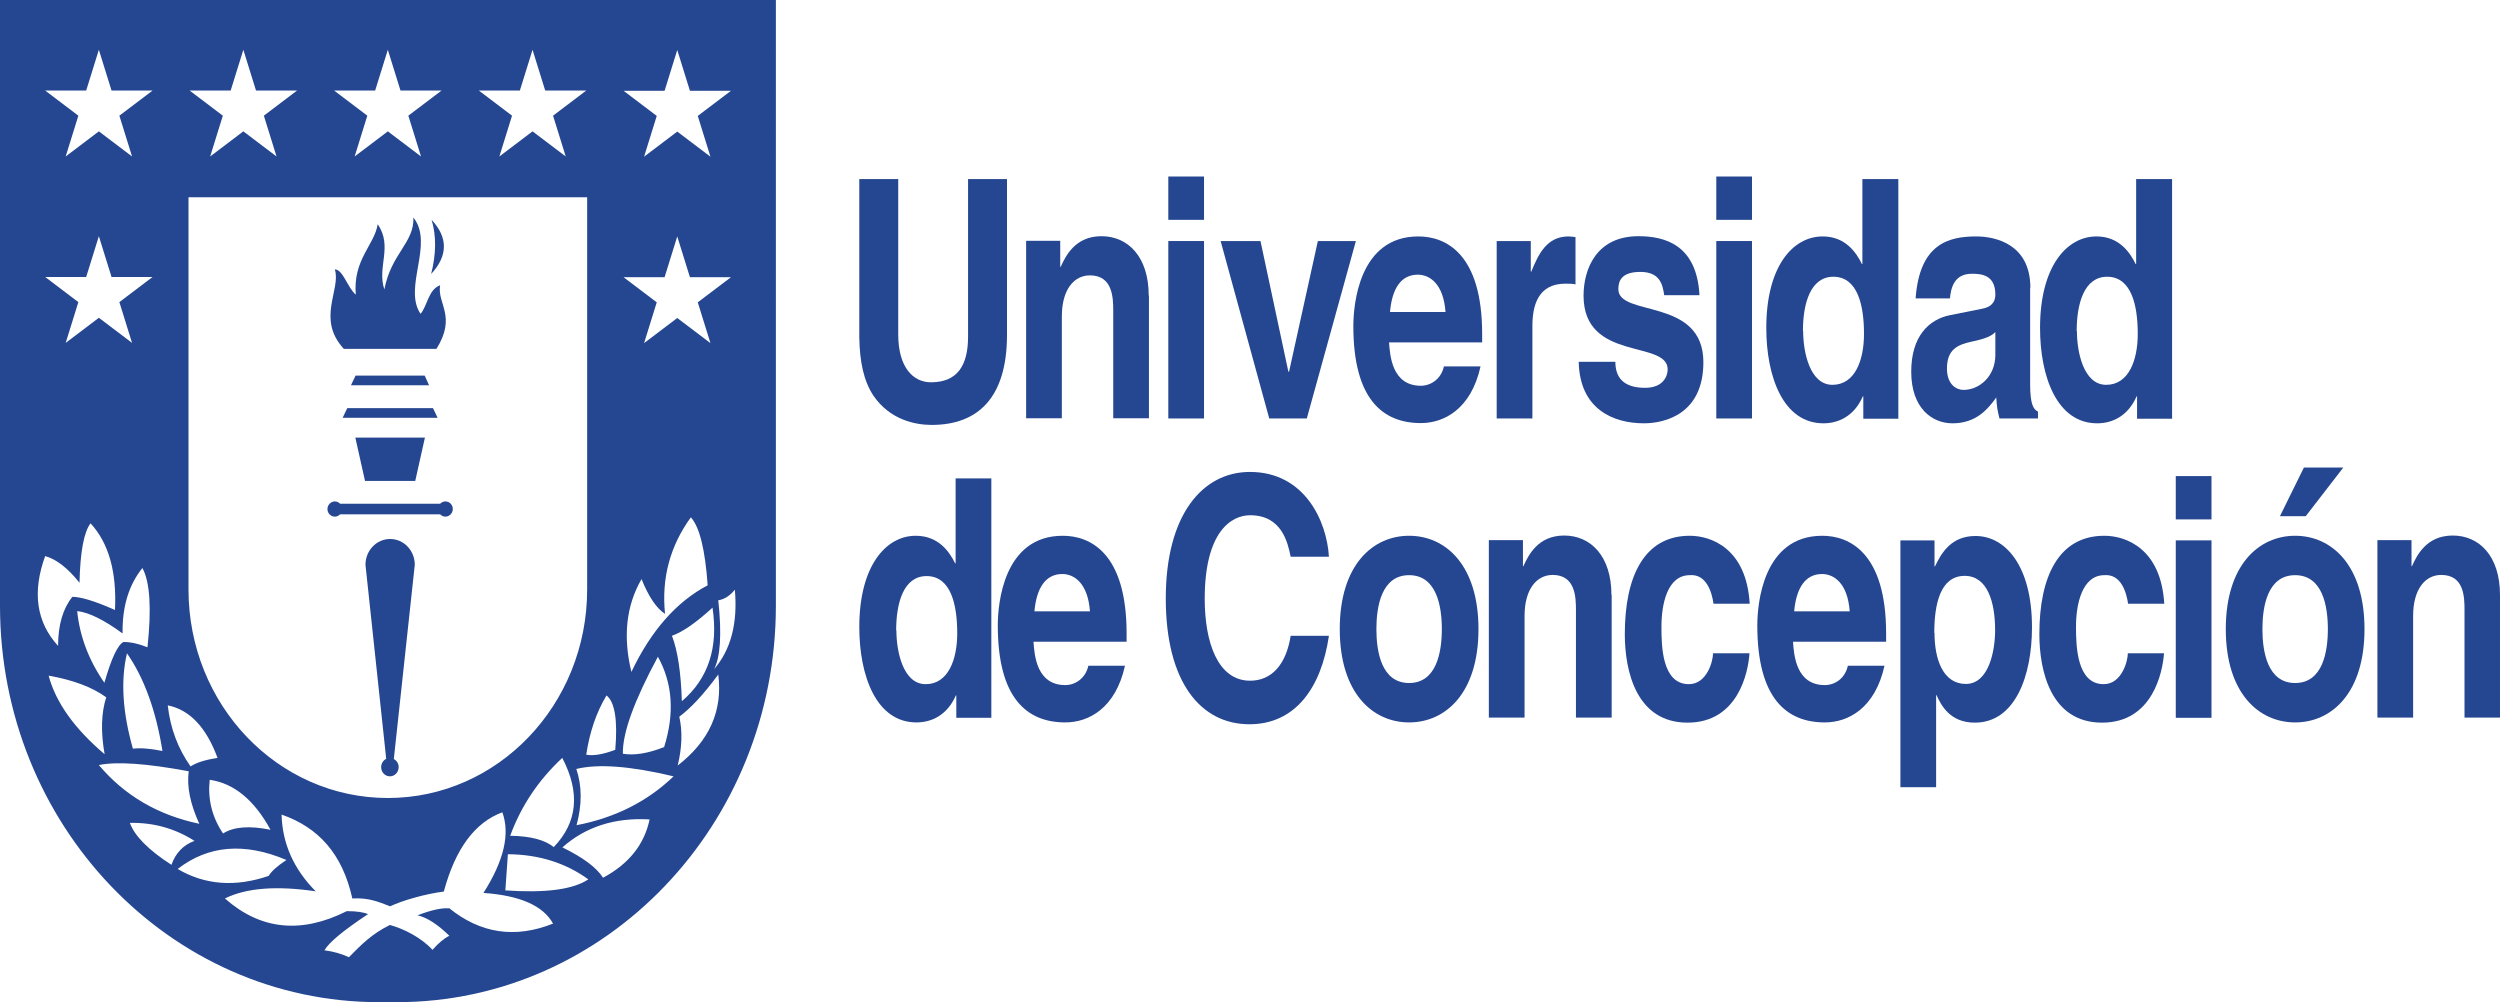 <?xml version="1.0" encoding="UTF-8"?>
<svg xmlns="http://www.w3.org/2000/svg" viewBox="0 0 108.49 43.49">
  <g id="Capa_1" data-name="Capa 1"/>
  <g id="Capa_2" data-name="Capa 2">
    <g id="Capa_1-2" data-name="Capa 1">
      <g>
        <path d="M0,0V26.29c0,9.5,7.36,17.2,16.45,17.2h.77c9.08,0,16.45-7.7,16.45-17.2V0H0ZM30.98,29.06c.28-.53,.35-1.53,.19-3.01,.26-.04,.5-.19,.72-.46,.13,1.47-.18,2.62-.91,3.46Zm-5.97,4.31c.94-.23,2.34-.13,4.22,.32-1.13,1.09-2.54,1.8-4.21,2.12,.24-.89,.24-1.7-.01-2.44Zm4.15-5.78c.46-.16,1.05-.57,1.76-1.22,.26,1.73-.18,3.08-1.33,4.06-.04-1.25-.18-2.19-.43-2.84Zm.82-5.14c.38,.42,.62,1.4,.73,2.95-1.35,.71-2.46,1.97-3.31,3.76-.37-1.53-.23-2.87,.44-4.03,.31,.77,.65,1.27,1.02,1.51-.16-1.55,.22-2.95,1.12-4.19Zm-.5,8.65c.49-.36,1.06-.97,1.69-1.83,.2,1.58-.39,2.89-1.76,3.95,.19-.79,.21-1.49,.07-2.11Zm-.64-27.16l.55-1.77,.55,1.77h1.78l-1.44,1.09,.55,1.77-1.44-1.09-1.44,1.09,.55-1.77-1.44-1.09h1.78Zm0,8.09l.55-1.77,.55,1.77h1.78l-1.44,1.09,.55,1.77-1.44-1.09-1.44,1.09,.55-1.77-1.44-1.09h1.78Zm-.29,16.47c.64,1.15,.73,2.46,.27,3.92-.71,.28-1.3,.37-1.79,.29-.02-.9,.49-2.3,1.52-4.21Zm-1.85,4.04c-.54,.2-.96,.27-1.26,.21,.15-.99,.44-1.84,.88-2.57,.36,.28,.49,1.07,.38,2.36ZM22.56,3.93l.55-1.77,.55,1.77h1.78l-1.44,1.09,.55,1.77-1.44-1.09-1.44,1.09,.55-1.77-1.44-1.09h1.78Zm-6.28,0l.55-1.77,.55,1.77h1.78l-1.44,1.09,.55,1.77-1.44-1.09-1.44,1.09,.55-1.77-1.44-1.09h1.78Zm-6.27,0l.55-1.77,.55,1.77h1.78l-1.44,1.09,.55,1.77-1.44-1.09-1.44,1.09,.55-1.77-1.44-1.09h1.78Zm-1.84,4.63H25.48V25.58c0,5-3.87,9.05-8.65,9.05s-8.65-4.05-8.65-9.05V8.56Zm15.86,28.2c-.38-.31-1.01-.48-1.89-.49,.48-1.31,1.24-2.43,2.26-3.38,.79,1.51,.66,2.8-.37,3.87Zm-12.29-.75c-.92-.19-1.61-.13-2.06,.16-.48-.71-.67-1.49-.58-2.33,1.05,.15,1.93,.87,2.64,2.17Zm-2.29-3.12c-.55,.08-.94,.21-1.18,.37-.55-.78-.88-1.66-.99-2.65,.95,.19,1.67,.95,2.16,2.28Zm-4.84-2.63c-.22,.68-.24,1.51-.07,2.47-1.31-1.11-2.12-2.25-2.43-3.41,1.08,.19,1.91,.51,2.5,.94Zm-1.25-3.74c.51,.06,1.17,.39,1.96,.97-.02-1.16,.27-2.11,.86-2.84,.33,.61,.4,1.76,.22,3.44-.37-.15-.71-.23-1.04-.23-.25,.12-.53,.72-.83,1.77-.68-.98-1.07-2.02-1.18-3.11Zm4.83,6.95c-.09,.67,.07,1.43,.46,2.28-1.8-.38-3.25-1.23-4.36-2.55,.77-.16,2.07-.07,3.9,.27Zm-2.42-.97c-.45-1.58-.54-2.96-.26-4.15,.75,1.08,1.26,2.49,1.54,4.24-.54-.11-.97-.14-1.28-.1ZM3.74,3.93l.55-1.77,.55,1.77h1.78l-1.44,1.09,.55,1.77-1.44-1.09-1.44,1.09,.55-1.77-1.44-1.09h1.78Zm0,8.09l.55-1.77,.55,1.77h1.78l-1.44,1.09,.55,1.77-1.44-1.09-1.44,1.09,.55-1.77-1.44-1.09h1.78Zm-1.79,12.11c.49,.13,.99,.52,1.5,1.16,.03-1.37,.2-2.22,.48-2.58,.79,.86,1.14,2.11,1.06,3.76-.86-.38-1.48-.57-1.85-.57-.41,.51-.62,1.22-.62,2.13-.94-1.03-1.13-2.33-.56-3.9Zm3.69,11.58c1.02-.02,1.95,.24,2.8,.78-.49,.18-.82,.53-1,1.04-1.01-.65-1.6-1.26-1.8-1.81Zm6.79,1.61c-.4,.26-.66,.5-.77,.69-1.46,.5-2.78,.39-3.95-.3,1.33-1.03,2.9-1.16,4.72-.39Zm7.05,2.1c-.3-.03-.76,.07-1.36,.3,.42,.1,.88,.4,1.38,.89-.23,.11-.48,.32-.73,.61-.52-.56-1.27-.92-1.85-1.08-.76,.37-1.23,.84-1.78,1.4-.32-.15-.67-.25-1.06-.3,.19-.34,.82-.86,1.89-1.57-.18-.08-.48-.13-.92-.13-1.99,1-3.75,.81-5.29-.55,.93-.46,2.24-.56,3.94-.31-.95-.96-1.45-2.07-1.48-3.33,1.61,.56,2.64,1.71,3.07,3.64,.7-.04,1.12,.14,1.64,.34,.55-.26,1.54-.54,2.33-.64,.5-1.86,1.35-3,2.54-3.44,.34,.94,.07,2.1-.82,3.5,1.58,.11,2.59,.55,3.02,1.33-1.65,.66-3.16,.43-4.52-.68Zm2.45-.78l.11-1.57c1.35,.01,2.51,.38,3.49,1.09-.65,.44-1.85,.6-3.6,.48Zm2.48-1.87c1-.89,2.27-1.3,3.78-1.21-.23,1.09-.9,1.93-2.02,2.53-.29-.45-.87-.88-1.77-1.32Z" style="fill: #254791;"/>
        <path d="M14.94,15.14h4c.89-1.42,.02-1.96,.16-2.76-.51,.18-.55,.89-.85,1.24-.77-1.14,.6-3.04-.31-4.18,.04,1.1-.96,1.55-1.26,3.12-.33-.97,.38-1.86-.29-2.83-.13,.89-1.08,1.53-.95,3.06-.38-.34-.55-1.09-.91-1.1,.28,.88-.82,2.15,.4,3.46" style="fill: #254791;"/>
        <path d="M18.73,9.54c.21,.7,.2,1.48-.02,2.35,.73-.79,.74-1.58,.02-2.35" style="fill: #254791;"/>
        <polygon points="15.43 16.3 15.23 16.72 18.62 16.72 18.43 16.3 15.43 16.3" style="fill: #254791;"/>
        <polygon points="18.79 17.71 15.07 17.71 14.87 18.13 18.99 18.13 18.79 17.71" style="fill: #254791;"/>
        <polygon points="18.02 20.87 18.44 18.99 15.42 18.99 15.84 20.87 18.02 20.87" style="fill: #254791;"/>
        <path d="M14.53,22.42c.09,0,.17-.04,.23-.1h4.34c.06,.06,.14,.1,.23,.1,.17,0,.32-.15,.32-.33s-.14-.33-.32-.33c-.09,0-.17,.04-.23,.1h-4.34c-.06-.06-.14-.1-.23-.1-.17,0-.32,.15-.32,.33s.14,.33,.32,.33" style="fill: #254791;"/>
        <path d="M16.93,23.39c-.59,0-1.07,.5-1.07,1.12l.9,8.42c-.13,.06-.22,.21-.22,.36,0,.22,.17,.4,.38,.4s.38-.18,.38-.4c0-.16-.09-.29-.21-.35l.91-8.43c0-.62-.48-1.12-1.07-1.12" style="fill: #254791;"/>
        <path d="M43.7,7.77h-1.69v6.84c0,1.26-.47,1.98-1.61,1.98-.77,0-1.42-.64-1.42-2.08V7.77h-1.69v6.89c.02,1.04,.19,1.88,.62,2.52,.71,1.03,1.79,1.26,2.52,1.26,2,0,3.27-1.17,3.27-3.91V7.77Z" style="fill: #254791; fill-rule: evenodd;"/>
        <path d="M49.85,12.83c0-1.69-.9-2.58-2.05-2.58s-1.56,.87-1.77,1.33h-.02v-1.13h-1.48v7.7h1.55v-4.42c0-1.17,.53-1.78,1.22-1.78,.98,0,1.01,.96,1.01,1.52v4.68h1.55v-5.33Z" style="fill: #254791; fill-rule: evenodd;"/>
        <path d="M50.7,18.16h1.55v-7.7h-1.55v7.7Zm1.55-10.5h-1.55v1.88h1.55v-1.88Z" style="fill: #254791; fill-rule: evenodd;"/>
        <polygon points="58.84 10.46 57.19 10.46 55.94 16.13 55.91 16.13 54.7 10.46 52.97 10.46 55.08 18.16 56.71 18.16 58.84 10.46" style="fill: #254791; fill-rule: evenodd;"/>
        <path d="M62.66,15.9c-.12,.55-.57,.84-1,.84-1.25,0-1.34-1.3-1.38-1.88h4.04v-.36c0-3.52-1.6-4.24-2.77-4.24-2.58,0-2.82,2.97-2.82,3.89,0,3.17,1.27,4.21,2.93,4.21,1.01,0,2.18-.61,2.59-2.46h-1.59Zm-2.34-2.36c.09-1.01,.47-1.62,1.21-1.62,.5,0,1.11,.38,1.2,1.62h-2.4Z" style="fill: #254791; fill-rule: evenodd;"/>
        <path d="M64.95,18.16h1.55v-4.01c0-.85,.22-1.84,1.43-1.84,.14,0,.31,0,.44,.03v-2.05c-.1-.01-.2-.03-.3-.03-.94,0-1.3,.75-1.62,1.53h-.02v-1.33h-1.48v7.7Z" style="fill: #254791; fill-rule: evenodd;"/>
        <path d="M73.75,12.8c-.12-2.17-1.49-2.55-2.65-2.55-1.84,0-2.38,1.45-2.38,2.58,0,2.88,3.65,1.91,3.65,3.2,0,.29-.19,.8-.98,.8-.97,0-1.29-.48-1.29-1.13h-1.59c.04,2.06,1.5,2.67,2.83,2.67,.92,0,2.58-.41,2.58-2.65,0-2.83-3.69-1.95-3.69-3.17,0-.33,.11-.75,.95-.75s.97,.52,1.04,1.01h1.52Z" style="fill: #254791; fill-rule: evenodd;"/>
        <path d="M74.48,18.16h1.55v-7.7h-1.55v7.7Zm1.55-10.5h-1.55v1.88h1.55v-1.88Z" style="fill: #254791; fill-rule: evenodd;"/>
        <path d="M82.37,7.77h-1.55v3.69h-.02c-.24-.49-.71-1.2-1.7-1.2-1.3,0-2.45,1.3-2.45,3.97,0,2.11,.73,4.14,2.48,4.14,.64,0,1.33-.3,1.71-1.17h.02v.97h1.52V7.77Zm-4.13,6.6c0-1.21,.33-2.36,1.32-2.36,1.06,0,1.33,1.25,1.33,2.48,0,1.14-.39,2.21-1.37,2.21s-1.27-1.42-1.27-2.33" style="fill: #254791; fill-rule: evenodd;"/>
        <path d="M88.11,12.49c0-1.9-1.52-2.23-2.35-2.23-1.21,0-2.46,.33-2.63,2.69h1.49c.04-.45,.18-1.07,.95-1.07,.4,0,1.02,.04,1.02,.9,0,.43-.3,.56-.54,.61l-1.4,.28c-.98,.19-1.71,.96-1.71,2.46,0,1.59,.91,2.24,1.79,2.24,1.05,0,1.55-.64,1.9-1.12,.03,.44,.05,.55,.14,.91h1.67v-.3c-.19-.09-.34-.29-.34-1.2v-4.17Zm-1.52,2.91c0,.94-.7,1.52-1.38,1.52-.3,0-.72-.22-.72-.93,0-.84,.48-1.03,1.05-1.16,.64-.13,.9-.26,1.05-.42v.98Z" style="fill: #254791; fill-rule: evenodd;"/>
        <path d="M94.25,7.77h-1.55v3.69h-.02c-.24-.49-.71-1.2-1.7-1.2-1.29,0-2.45,1.3-2.45,3.97,0,2.11,.73,4.14,2.48,4.14,.64,0,1.33-.3,1.71-1.17h.02v.97h1.52V7.77Zm-4.13,6.6c0-1.21,.33-2.36,1.32-2.36,1.06,0,1.33,1.25,1.33,2.48,0,1.14-.39,2.21-1.37,2.21s-1.27-1.42-1.27-2.33" style="fill: #254791; fill-rule: evenodd;"/>
        <path d="M43.02,20.76h-1.55v3.69h-.02c-.24-.49-.71-1.2-1.71-1.2-1.29,0-2.45,1.3-2.45,3.96,0,2.11,.73,4.14,2.48,4.14,.64,0,1.33-.3,1.71-1.17h.02v.97h1.52v-10.39Zm-4.13,6.6c0-1.22,.33-2.36,1.32-2.36,1.06,0,1.33,1.25,1.33,2.48,0,1.14-.39,2.21-1.37,2.21s-1.27-1.42-1.27-2.33" style="fill: #254791; fill-rule: evenodd;"/>
        <path d="M47.23,28.89c-.12,.55-.57,.84-1,.84-1.25,0-1.34-1.3-1.38-1.88h4.04v-.36c0-3.52-1.6-4.24-2.77-4.24-2.58,0-2.82,2.97-2.82,3.89,0,3.17,1.27,4.21,2.93,4.21,1.01,0,2.18-.61,2.59-2.46h-1.59Zm-2.34-2.36c.09-1.01,.48-1.62,1.21-1.62,.5,0,1.11,.38,1.2,1.62h-2.4Z" style="fill: #254791; fill-rule: evenodd;"/>
        <path d="M57.67,24.16c-.09-1.54-1.05-3.68-3.43-3.68-2.05,0-3.65,1.85-3.65,5.49s1.52,5.46,3.63,5.46c1.99,0,3.12-1.58,3.45-3.84h-1.66c-.2,1.27-.84,1.95-1.76,1.95-1.41,0-1.97-1.68-1.97-3.55,0-2.94,1.17-3.63,1.97-3.63,1.37,0,1.63,1.17,1.76,1.8h1.66Z" style="fill: #254791; fill-rule: evenodd;"/>
        <path d="M64.16,27.3c0-2.78-1.43-4.05-3.01-4.05s-3.01,1.27-3.01,4.05,1.43,4.05,3.01,4.05,3.01-1.27,3.01-4.05m-1.59,0c0,.98-.22,2.34-1.42,2.34s-1.42-1.36-1.42-2.34,.22-2.34,1.42-2.34,1.42,1.36,1.42,2.34" style="fill: #254791; fill-rule: evenodd;"/>
        <path d="M69.93,25.82c0-1.69-.9-2.58-2.05-2.58s-1.56,.87-1.77,1.33h-.02v-1.13h-1.48v7.7h1.55v-4.41c0-1.17,.53-1.78,1.22-1.78,.98,0,1.01,.95,1.01,1.52v4.67h1.55v-5.33Z" style="fill: #254791; fill-rule: evenodd;"/>
        <path d="M74.34,28.34c0,.36-.27,1.35-1.05,1.35-1.17,0-1.19-1.66-1.19-2.5,0-.96,.25-2.23,1.23-2.23,.72-.06,.96,.74,1.03,1.24h1.57c-.14-2.4-1.67-2.95-2.6-2.95-1.99,0-2.82,1.78-2.82,4.27,0,1.62,.51,3.84,2.72,3.84s2.64-2.21,2.69-3.01h-1.57Z" style="fill: #254791; fill-rule: evenodd;"/>
        <path d="M80.19,28.89c-.12,.55-.56,.84-1,.84-1.25,0-1.34-1.3-1.38-1.88h4.04v-.36c0-3.52-1.61-4.24-2.77-4.24-2.58,0-2.82,2.97-2.82,3.89,0,3.17,1.27,4.21,2.93,4.21,1.01,0,2.18-.61,2.59-2.46h-1.59Zm-2.33-2.36c.09-1.01,.48-1.62,1.21-1.62,.5,0,1.11,.38,1.2,1.62h-2.4Z" style="fill: #254791; fill-rule: evenodd;"/>
        <path d="M83.94,27.47c0-1.23,.25-2.48,1.32-2.48,.99,0,1.32,1.14,1.32,2.36,0,.91-.28,2.33-1.27,2.33s-1.36-1.07-1.36-2.21m0-4.02h-1.48v10.71h1.55v-3.99h.02c.19,.42,.57,1.19,1.66,1.19,1.75,0,2.48-2.03,2.48-4.14,0-2.66-1.15-3.96-2.45-3.96-1.04,0-1.47,.71-1.76,1.32h-.02v-1.11Z" style="fill: #254791; fill-rule: evenodd;"/>
        <path d="M92.34,28.34c0,.36-.27,1.35-1.05,1.35-1.17,0-1.2-1.66-1.2-2.5,0-.96,.26-2.23,1.23-2.23,.72-.06,.96,.74,1.03,1.24h1.57c-.14-2.4-1.67-2.95-2.6-2.95-1.99,0-2.82,1.78-2.82,4.27,0,1.62,.51,3.84,2.72,3.84s2.63-2.21,2.69-3.01h-1.57Z" style="fill: #254791; fill-rule: evenodd;"/>
        <path d="M94.42,31.15h1.55v-7.7h-1.55v7.7Zm1.55-10.49h-1.55v1.88h1.55v-1.88Z" style="fill: #254791; fill-rule: evenodd;"/>
        <path d="M101.69,20.29h-1.71l-1.04,2.11h1.12l1.63-2.11Zm.92,7.01c0-2.78-1.43-4.05-3.01-4.05s-3.01,1.27-3.01,4.05,1.43,4.05,3.01,4.05,3.01-1.27,3.01-4.05m-1.59,0c0,.98-.22,2.34-1.42,2.34s-1.42-1.36-1.42-2.34,.22-2.34,1.42-2.34,1.42,1.36,1.42,2.34" style="fill: #254791; fill-rule: evenodd;"/>
        <path d="M108.49,25.82c0-1.69-.9-2.58-2.05-2.58s-1.56,.87-1.77,1.33h-.02v-1.13h-1.48v7.7h1.55v-4.41c0-1.17,.53-1.78,1.22-1.78,.99,0,1.01,.95,1.01,1.52v4.67h1.55v-5.33Z" style="fill: #254791; fill-rule: evenodd;"/>
      </g>
    </g>
  </g>
</svg>